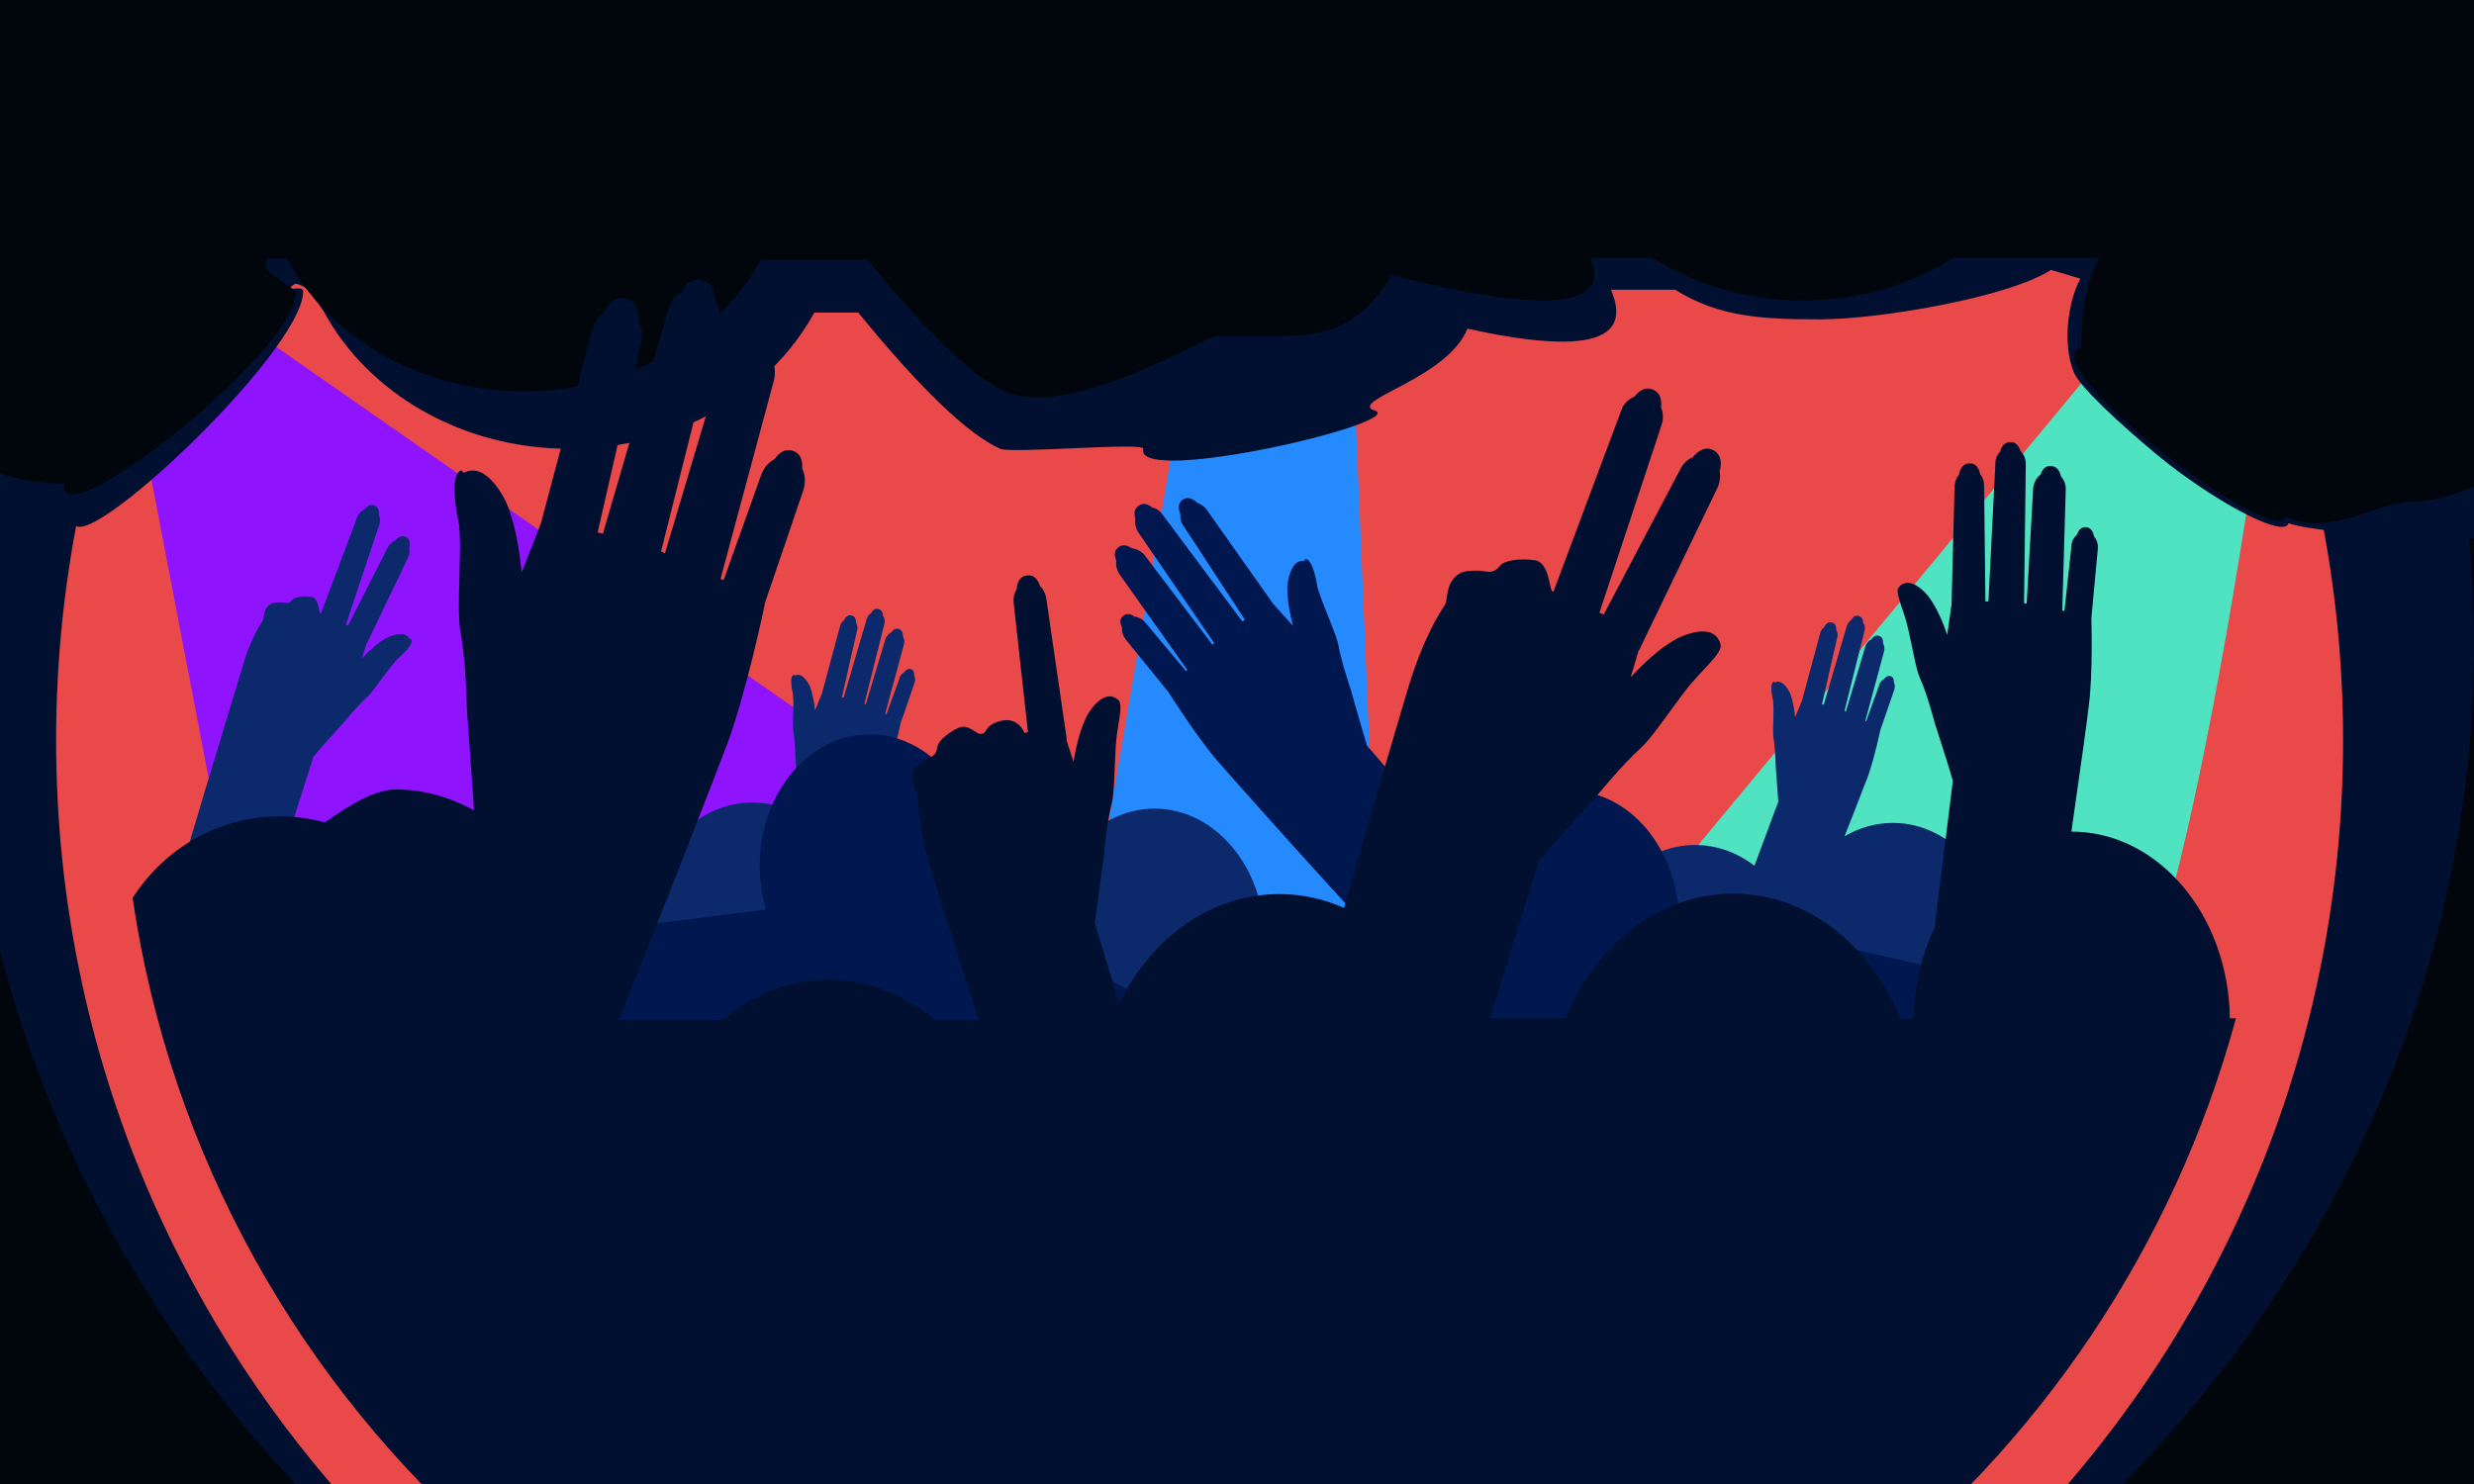 <?xml version="1.0" encoding="UTF-8"?>
<svg width="1455px" height="873px" viewBox="0 0 1455 873" version="1.1" xmlns="http://www.w3.org/2000/svg" xmlns:xlink="http://www.w3.org/1999/xlink">
    <!-- Generator: Sketch 53.2 (72643) - https://sketchapp.com -->
    <title>BetterEvents</title>
    <desc>Created with Sketch.</desc>
    <g id="BetterEvents" stroke="none" stroke-width="1" fill="none" fill-rule="evenodd">
        <rect fill="#01050C" x="0" y="0" width="1455" height="873"></rect>
        <g id="concert" transform="translate(-110, -345)">
            <path d="M1565,723.5 C1565,323.986 1217.775,0 815.5,0 C413.225,0 87,323.986 87,723.5 C87,1123.014 413.225,1447 815.5,1447 C1217.775,1447 1565,1123.014 1565,723.5 Z" id="Path" fill="#011030" fill-rule="nonzero"></path>
            <path d="M1488,780.5 C1488,409.148 1186.852,108 815.5,108 C444.148,108 143,409.148 143,780.5 C143,1151.852 444.148,1453 815.5,1453 C1186.852,1453 1488,1151.852 1488,780.5 Z" id="Path" fill="#EA4949" fill-rule="nonzero"></path>
            <polygon id="Rectangle" fill="#9013FE" transform="translate(434.526, 731.45) rotate(-8) translate(-434.526, -731.45) " points="215.647 590.756 280.045 510.31 653.405 856.938 233.597 952.589"></polygon>
            <path d="M1103.906,580.827 L1168.304,500.381 L1423.042,882.688 L1156.629,974.513 L1155.869,973.321 C1150.093,959.502 1145.976,948.547 1143.518,940.454 C1139.595,927.541 1135.538,907.45 1132.905,894.238 C1119.528,827.131 1109.862,722.661 1103.906,580.827 Z" id="Rectangle" fill="#50E3C2" transform="translate(1263.474, 737.447) scale(-1, 1) rotate(-6) translate(-1263.474, -737.447) "></path>
            <polygon id="Rectangle" fill="#268AFF" transform="translate(837.624, 768.701) scale(-1, 1) rotate(29) translate(-837.624, -768.701) " points="649.261 564.748 767.353 577.754 1025.987 901.054 853.646 972.654"></polygon>
            <path d="M927.462,662.027 C1355.301,662.027 1715.134,445.671 1822,151.148 L1816.769,151.148 C1815.648,84.706 1755.115,31.106 1680.384,31.106 C1687.214,-4.359 1545.717,127.015 1545.717,163.622 C1545.717,168.164 1560.543,161.484 1550.341,168.164 C1547.498,167.68 1545.104,166.485 1543.158,164.579 C1541.369,162.828 1538.162,158.537 1533.536,151.707 C1507.754,103.969 1452.826,71.027 1389.304,71.027 C1325.782,71.027 1271.228,103.411 1245.072,151.148 L1219.242,151.148 C1182.764,106.407 1154.957,79.7 1135.822,71.027 C1129.241,68.044 1050.616,75.023 1051.618,71.027 C1057.329,48.248 888.569,88.057 917,94.027 C927.462,100.378 872.756,112.772 860.951,141.657 C791.513,126.416 763.396,134.057 776.598,164.579 L738.859,164.579 C712.703,148.387 687.441,147.165 653.438,147.165 C619.435,147.165 543.587,159.761 517.805,176.232 L500.494,171.132 C507.653,157.761 511.319,133.118 504.302,115.915 C500.918,107.618 477.816,86.081 455.196,67.319 C424.302,41.694 380.595,17.572 378.052,27.282 C357.501,18.907 201.071,12.402 177.531,25.244 C165.2,22.731 152.122,21.335 138.67,21.335 C85.611,21.335 38.903,42.273 12,73.819 C77.017,406.029 462.258,662.027 927.462,662.027 Z" id="Path" fill="#011030" fill-rule="nonzero" transform="translate(917, 340.013) rotate(-180) translate(-917, -340.013) "></path>
            <path d="M884.61,652.744 C1298.03,652.744 1645.735,443.623 1749,158.947 L1743.945,158.947 C1742.862,94.727 1673.317,27.198 1601.104,27.198 C1607.704,-7.081 1465.208,103.994 1465.208,139.377 C1465.208,143.767 1490.587,153.03 1480.729,159.487 L1470.258,159.487 C1445.344,113.345 1392.268,81.505 1330.886,81.505 C1269.505,81.505 1216.79,112.805 1191.515,158.947 L1128.69,158.947 C1093.442,115.701 1066.572,89.887 1048.082,81.505 C1010.581,64.504 929.25,114.016 924,114.016 C867.313,114.016 847.059,109.028 820.34,149.773 C729.833,127.107 690.959,130.525 703.716,160.026 L667.249,160.026 C641.974,144.376 611.645,134.932 578.788,134.932 C545.931,134.932 515.24,144.106 490.327,160.026 L404.393,160.026 C411.076,147.524 414.988,131.313 414.988,107.307 C444.991,97.573 299.831,-12.532 294.864,7.765 C266.336,-4.38 241.914,16.744 218.806,16.744 C203.28,16.744 182.699,24.839 159.952,37.252 C148.037,34.823 135.399,33.474 122.401,33.474 C71.13,33.474 25.997,53.712 -7.27595761e-12,84.203 C62.825,405.306 435.084,652.744 884.61,652.744 Z" id="Path" fill="#01050C" fill-rule="nonzero" transform="translate(874.5, 328.372) rotate(-180) translate(-874.5, -328.372) "></path>
        </g>
        <g id="concert" transform="translate(78, 164)" fill-rule="nonzero">
            <path d="M1099.78,395.244 C1098.761,353.719 1070.232,320.092 1035.335,320.092 C1025.146,320.092 1015.467,322.894 1006.806,327.989 C1013.429,311.43 1018.523,297.674 1020.052,294.107 C1024.127,283.408 1027.948,265.066 1027.948,265.066 L1027.948,265.066 C1027.948,264.811 1027.948,264.811 1028.203,264.556 L1036.099,241.628 C1036.609,240.1 1036.354,238.571 1035.845,237.298 C1035.845,235.769 1035.59,234.241 1033.807,233.731 C1032.278,233.222 1031.005,234.241 1029.986,235.514 C1028.712,236.279 1027.439,237.552 1027.184,239.081 L1019.542,260.225 L1019.033,259.97 L1029.986,219.465 C1030.495,217.682 1030.241,215.898 1029.476,214.37 C1029.476,212.332 1028.967,210.549 1026.929,210.039 C1025.146,209.53 1023.618,210.549 1022.599,212.077 C1021.071,212.841 1019.542,214.37 1019.033,216.408 L1007.57,254.621 L1006.806,254.111 L1018.523,207.237 C1019.033,205.454 1018.778,203.67 1017.759,202.396 C1017.759,200.613 1016.995,198.83 1014.957,198.32 C1012.919,197.811 1011.646,199.085 1010.627,200.868 C1009.353,201.632 1008.589,202.906 1008.08,204.435 L994.579,250.545 L993.561,250.29 L1002.476,211.058 C1002.985,209.53 1002.731,208.001 1001.966,206.727 C1001.966,204.689 1001.457,202.651 999.164,202.142 C997.127,201.632 995.598,203.161 994.834,204.944 C993.815,205.708 992.796,206.982 992.542,208.256 L981.843,247.997 L977.768,257.932 C977.258,253.602 976.494,248.252 974.711,243.666 C974.202,242.647 970.381,235.005 965.796,237.552 C965.796,237.298 965.541,237.298 965.286,237.043 C965.286,237.043 962.23,236.788 964.777,248.252 L964.777,248.252 C964.777,249.526 965.032,251.054 965.032,252.583 C965.032,259.716 964.522,266.849 965.032,270.161 C966.05,276.275 966.305,286.465 966.305,286.465 C966.305,286.465 967.579,304.043 967.834,307.609 L953.824,345.312 C943.89,337.67 931.918,333.084 918.927,333.084 C887.851,333.084 861.614,359.579 855.755,394.734 L665.477,394.734 C665.477,392.951 665.732,390.913 665.732,389.13 C665.732,346.331 636.694,311.685 601.033,311.685 C565.371,311.685 536.333,346.331 536.333,389.13 C536.333,390.913 536.333,392.951 536.588,394.734 L429.095,394.734 C429.349,391.677 429.604,388.62 429.604,385.563 C429.604,371.807 426.547,358.814 421.198,347.605 C431.387,321.875 441.831,295.381 443.869,290.031 C447.944,279.332 451.765,260.989 451.765,260.989 L451.765,260.989 C451.765,260.735 451.765,260.735 452.02,260.48 L459.916,237.552 C460.426,236.024 460.171,234.495 459.661,233.222 C459.661,231.693 459.407,230.164 457.624,229.655 C456.095,229.145 454.822,230.164 453.803,231.438 C452.529,232.202 451.256,233.476 451.001,235.005 L443.359,256.149 L442.595,255.894 L453.548,215.389 C454.058,213.606 453.803,211.822 453.039,210.294 C453.039,208.256 452.529,206.473 450.491,205.963 C448.708,205.454 447.18,206.473 446.161,208.001 C444.633,208.765 443.104,210.294 442.595,212.332 L431.132,250.545 L430.368,250.035 L442.086,203.161 C442.595,201.377 442.34,199.594 441.321,198.32 C441.321,196.537 440.557,194.754 438.519,194.244 C436.482,193.735 435.208,195.009 434.189,196.792 C432.916,197.556 432.151,198.83 431.642,200.358 L418.142,246.469 L417.123,246.214 L426.038,206.982 C426.547,205.454 426.293,203.925 425.529,202.651 C425.529,200.613 425.019,198.575 422.727,198.066 C420.689,197.556 419.16,199.085 418.396,200.868 C417.377,201.632 416.359,202.906 416.104,204.18 L405.405,243.921 L401.33,253.856 C400.82,249.526 400.056,244.176 398.273,239.59 C397.764,238.571 393.943,230.929 389.358,233.476 C389.358,233.222 389.103,233.222 388.848,232.967 C388.848,232.967 385.792,232.712 388.339,244.431 L388.339,244.431 C388.339,245.704 388.594,247.233 388.594,248.761 C388.594,255.894 388.084,263.028 388.594,266.339 C389.613,272.453 389.867,282.643 389.867,282.643 C389.867,282.643 391.141,300.221 391.396,303.788 L387.83,313.214 C380.697,309.902 372.801,308.119 364.395,308.119 C328.734,308.119 299.695,342.765 299.695,385.563 C299.695,388.62 299.95,391.677 300.205,394.734 L70.19,394.734 L106.361,281.115 C109.163,277.548 124.191,260.989 124.191,260.989 C124.191,260.989 132.343,251.054 138.201,245.704 C141.258,242.902 146.352,235.26 151.956,228.126 C153.23,226.598 154.249,225.324 155.522,223.796 L155.522,223.796 C166.985,214.115 163.673,211.822 163.673,211.822 C163.419,211.822 163.164,212.077 162.909,212.077 C160.107,205.963 150.428,210.803 149.154,211.313 C143.805,214.37 138.711,219.21 134.89,223.286 L137.437,214.879 C137.692,214.625 137.692,214.37 137.946,214.115 L162.145,163.674 C162.909,161.891 163.164,160.108 162.655,158.324 C163.419,155.777 163.164,153.229 160.871,151.956 C158.324,150.682 156.032,151.956 154.249,153.994 C152.72,154.758 151.192,156.032 150.173,157.815 L126.739,203.925 L125.465,203.415 L145.079,144.568 C145.843,142.784 145.588,140.746 144.824,138.963 C145.079,136.67 144.569,134.378 142.277,133.359 C139.984,132.34 137.946,133.613 136.418,135.651 C134.635,136.416 132.852,137.944 132.088,140.237 L110.691,197.047 C110.691,197.047 110.436,197.047 110.436,196.792 C109.417,196.282 109.672,187.621 104.832,187.111 C99.738,186.347 95.153,187.366 93.879,188.895 C91.332,191.952 89.294,190.168 86.492,190.423 C83.945,190.423 81.143,190.168 78.596,193.735 C77.068,195.773 77.068,200.613 76.558,201.123 C71.464,208.511 67.388,218.701 64.841,227.617 C61.53,238.571 28.161,347.35 14.915,395.753 L6,395.753 C21.538,473.198 51.341,545.548 92.351,610 L1158.366,610 C1190.716,559.304 1216.188,503.514 1233,444.411 L1099.78,395.244 Z" id="Path" fill="#0B296B"></path>
            <path d="M908.964,370.297 C905.655,331.364 878.164,301.083 844.818,301.083 C819.109,301.083 796.964,318.896 786.527,344.851 L725.945,274.619 C724.164,269.021 716.273,241.285 716.273,241.285 C716.273,241.285 710.927,225.508 709.145,215.584 C708.127,210.24 703.291,199.553 699.218,188.611 C698.455,186.321 697.691,184.031 696.927,181.995 L696.927,181.995 C693.873,162.91 689.545,164.946 689.545,164.946 C689.545,165.201 689.291,165.709 689.291,165.964 C680.891,164.692 679.364,178.687 679.109,180.468 C678.855,188.357 680.636,197.263 682.418,204.133 L670.709,191.156 L631.764,135.937 C630.236,133.902 628.455,132.629 626.164,131.866 C623.618,129.321 620.564,128.049 617.764,129.83 C614.709,131.866 614.709,135.174 616.236,138.482 C615.982,140.772 616.491,143.317 618.018,145.353 L654.164,200.571 L652.636,201.589 L605.545,138.482 C604.018,136.446 601.982,134.92 599.691,134.665 C597.4,132.629 594.6,131.612 591.8,133.393 C589,135.174 588.745,138.228 589.764,141.027 C589.255,143.571 589.764,146.37 591.291,148.915 L636.091,214.312 L635.073,215.33 L595.618,163.165 C593.582,160.366 590.527,158.839 587.727,158.585 C585.182,156.803 582.382,156.04 579.836,157.821 C577.036,159.857 577.291,162.91 578.564,165.964 C578.055,168.509 578.818,171.562 580.6,174.107 L620.309,230.088 L619.545,230.852 L595.873,202.607 C594.091,200.316 591.8,199.044 589.255,198.79 C587.218,197.263 584.673,196.499 582.636,198.281 C580.345,200.062 580.6,202.607 581.873,205.151 C581.618,207.441 582.382,209.986 583.909,212.022 L609.109,243.066 C609.364,243.32 609.364,243.575 609.618,243.829 L609.618,243.829 C609.618,243.829 626.164,270.039 638.382,284.034 C645.255,291.923 682.673,334.163 716.527,371.06 L592.818,421.953 L494.564,371.06 C496.855,362.918 498.127,354.266 498.127,345.36 C498.127,302.61 469.109,268.003 433.473,268.003 C397.836,268.003 368.818,302.61 368.818,345.36 C368.818,354.266 370.091,362.918 372.382,371.06 L15,416.355 L15,428.569 C37.909,517.122 79.655,598.041 135.4,667 L1117.182,667 C1169.364,602.621 1209.327,527.555 1233,445.872 L908.964,370.297 Z" id="Path" fill="#011750"></path>
            <path d="M625.65,902.458 C918.046,902.458 1163.965,704.503 1237,435.028 L1233.425,435.028 C1232.659,374.236 1191.289,325.194 1140.216,325.194 L1140.216,325.194 C1145.323,289.69 1149.664,258.783 1150.43,251.376 C1152.984,232.219 1151.963,200.546 1151.963,200.546 L1151.963,200.546 C1151.963,200.291 1151.963,200.035 1151.963,199.78 L1155.793,158.656 C1156.049,155.847 1155.027,153.292 1153.495,151.504 C1152.984,148.695 1151.707,146.396 1148.898,146.14 C1146.089,145.885 1144.302,147.928 1143.536,150.483 C1141.748,152.015 1140.216,154.569 1140.216,157.635 L1136.13,195.438 L1134.853,195.182 L1136.896,124.429 C1137.151,121.109 1135.874,118.299 1134.087,116.255 C1133.321,112.935 1131.789,110.381 1128.213,110.125 C1124.894,109.87 1123.106,112.169 1122.085,115.234 C1119.531,117.022 1117.999,120.087 1117.743,123.663 L1113.913,191.095 L1112.381,190.84 L1113.402,109.103 C1113.402,106.038 1112.381,103.229 1110.338,101.441 C1109.316,98.376 1107.529,95.821 1104.209,96.077 C1100.889,96.077 1099.102,98.631 1098.335,101.696 C1096.548,103.484 1095.526,105.783 1095.526,108.593 L1091.441,189.818 L1089.653,189.818 L1088.887,121.875 C1088.887,119.065 1088.121,116.766 1086.589,114.978 C1085.822,111.402 1084.035,108.337 1080.204,108.593 C1076.629,108.593 1074.842,111.658 1074.076,115.234 C1072.543,117.022 1071.777,119.321 1071.522,121.875 L1069.734,191.606 L1067.181,209.486 C1064.882,202.59 1061.307,193.905 1056.455,187.264 C1055.434,185.731 1045.219,173.471 1038.579,181.645 C1036.281,184.71 1041.644,194.416 1044.198,205.91 C1047.007,217.915 1048.794,229.665 1051.092,234.773 C1055.434,244.224 1059.775,261.082 1059.775,261.082 C1059.775,261.082 1068.968,289.435 1070.5,295.309 L1059.775,381.899 C1052.114,397.735 1047.773,416.126 1047.262,435.539 L1039.856,435.539 C1022.236,391.861 984.697,361.72 941.284,361.72 C897.872,361.72 860.588,391.35 842.713,435.028 L798.279,435.028 L827.135,342.052 C832.498,335.667 860.844,304.505 860.844,304.505 C860.844,304.505 876.166,285.603 887.147,275.897 C893.02,270.533 902.469,256.485 912.683,242.947 C922.643,229.92 935.156,220.469 933.879,215.105 C930.048,200.802 909.874,210.763 907.576,212.04 C897.617,217.66 887.913,226.855 881.018,234.518 L885.614,218.937 C885.87,218.426 886.38,217.915 886.636,217.149 L932.091,122.897 C933.623,119.576 933.879,116.255 933.368,113.19 C934.645,108.337 934.39,103.484 929.793,100.93 C925.196,98.376 920.855,100.93 917.535,105.017 C914.471,106.294 911.662,108.848 910.13,112.169 L865.185,197.481 L862.631,196.459 L899.149,86.115 C900.426,82.539 900.17,78.963 898.893,75.643 C899.404,71.045 898.383,66.958 894.041,65.17 C889.7,63.382 886.125,65.681 883.316,69.257 C879.741,70.79 876.677,73.599 875.4,77.686 L835.562,184.199 C835.307,184.199 835.307,183.943 835.052,183.943 C833.009,183.177 833.519,166.83 824.582,165.553 C815.133,164.276 806.45,165.808 804.152,168.873 C799.3,174.748 795.725,171.428 790.362,171.683 C785.51,171.938 780.403,171.172 775.806,177.813 C772.997,181.645 772.742,190.585 771.976,191.606 C762.527,205.399 754.866,224.812 750.014,241.159 C746.439,253.164 729.329,310.635 712.475,370.149 C700.473,364.785 687.705,361.976 674.425,361.976 C634.333,361.976 599.092,387.774 580.195,426.343 L565.894,379.089 C566.66,372.448 571.257,339.243 571.257,339.243 C571.257,339.243 572.789,320.086 575.854,308.592 C577.386,302.461 577.386,288.924 578.152,275.386 C578.918,262.359 583.004,250.354 579.684,247.8 C571.002,240.137 562.064,255.463 561.042,257.506 C556.956,265.68 554.658,276.152 553.381,284.071 L549.295,271.81 C549.295,271.299 549.295,270.788 549.295,270.278 L537.293,187.775 C536.782,184.965 535.506,182.411 533.718,180.878 C532.441,177.047 530.143,173.982 526.057,174.493 C521.716,175.004 520.184,178.579 519.928,182.666 C518.396,184.965 517.885,187.775 518.141,190.585 L526.568,266.702 L526.568,266.702 L524.525,267.212 C524.525,267.212 520.95,257.506 510.735,260.061 C500.52,262.615 503.074,267.212 499.243,267.723 C495.668,268.234 491.582,261.082 485.198,264.403 C478.303,267.723 473.451,272.576 473.196,275.642 C472.43,281.772 468.599,281.006 465.28,283.56 C462.215,285.859 458.385,287.647 458.385,294.032 C458.385,297.864 461.96,303.738 461.96,304.76 C461.96,318.042 465.535,334.134 469.365,347.161 C471.919,355.845 484.177,394.159 497.711,436.049 L471.919,436.049 C454.043,421.235 432.592,412.295 409.354,412.295 C386.116,412.295 364.409,420.979 346.789,436.049 L286.012,436.049 C315.123,363.253 343.725,289.435 349.343,274.62 C360.834,244.224 371.815,191.351 371.815,191.351 L371.56,191.351 C371.815,190.84 371.815,190.329 372.07,190.074 L394.543,124.174 C395.82,119.576 395.564,115.234 393.777,111.658 C394.032,107.06 393.011,102.718 388.159,101.185 C383.817,99.653 379.987,102.462 377.688,106.038 C373.858,107.826 370.794,111.658 369.261,116.511 L347.555,177.302 L345.768,176.536 L376.922,60.572 C378.455,55.464 377.688,50.1 375.39,46.013 C375.646,40.394 373.858,35.285 368.24,33.753 C363.133,32.22 358.791,35.03 355.982,39.627 C351.13,41.671 347.3,46.013 345.768,51.888 L313.081,161.466 L310.782,160.444 L344.491,26.09 C345.768,20.981 345.001,16.128 342.448,12.041 C342.192,6.677 340.149,2.08 334.531,0.803 C328.913,-0.474 325.083,3.101 322.529,7.955 C318.954,9.998 316.4,13.574 315.123,17.916 L276.563,149.972 L273.499,149.205 L299.035,37.073 C300.057,32.731 299.546,28.389 297.758,24.813 C297.758,18.682 295.971,13.063 289.842,11.531 C283.969,10.253 279.627,14.34 277.074,19.96 C274.009,22.258 271.456,25.579 270.434,29.921 L240.045,144.097 L228.809,172.705 C227.532,160.444 225.234,144.608 219.871,131.836 C218.595,129.027 207.869,107.06 194.59,114.212 C194.335,113.701 193.824,113.19 193.569,112.679 C193.569,112.679 185.141,112.169 192.036,145.119 L192.036,145.119 C192.292,149.205 192.547,153.292 192.547,157.379 C192.292,178.069 191.015,198.247 192.802,207.698 C196.122,225.067 196.633,254.186 196.633,254.186 C196.633,254.186 199.953,298.885 200.719,312.678 C186.674,305.016 171.096,300.418 154.753,300.418 C143.772,300.418 129.216,308.081 113.128,319.83 C104.701,317.532 95.763,316.254 86.57,316.254 C50.307,316.254 18.386,335.411 0,364.275 C44.434,668.232 307.718,902.458 625.65,902.458 Z" id="Path" fill="#011030"></path>
        </g>
    </g>
</svg>